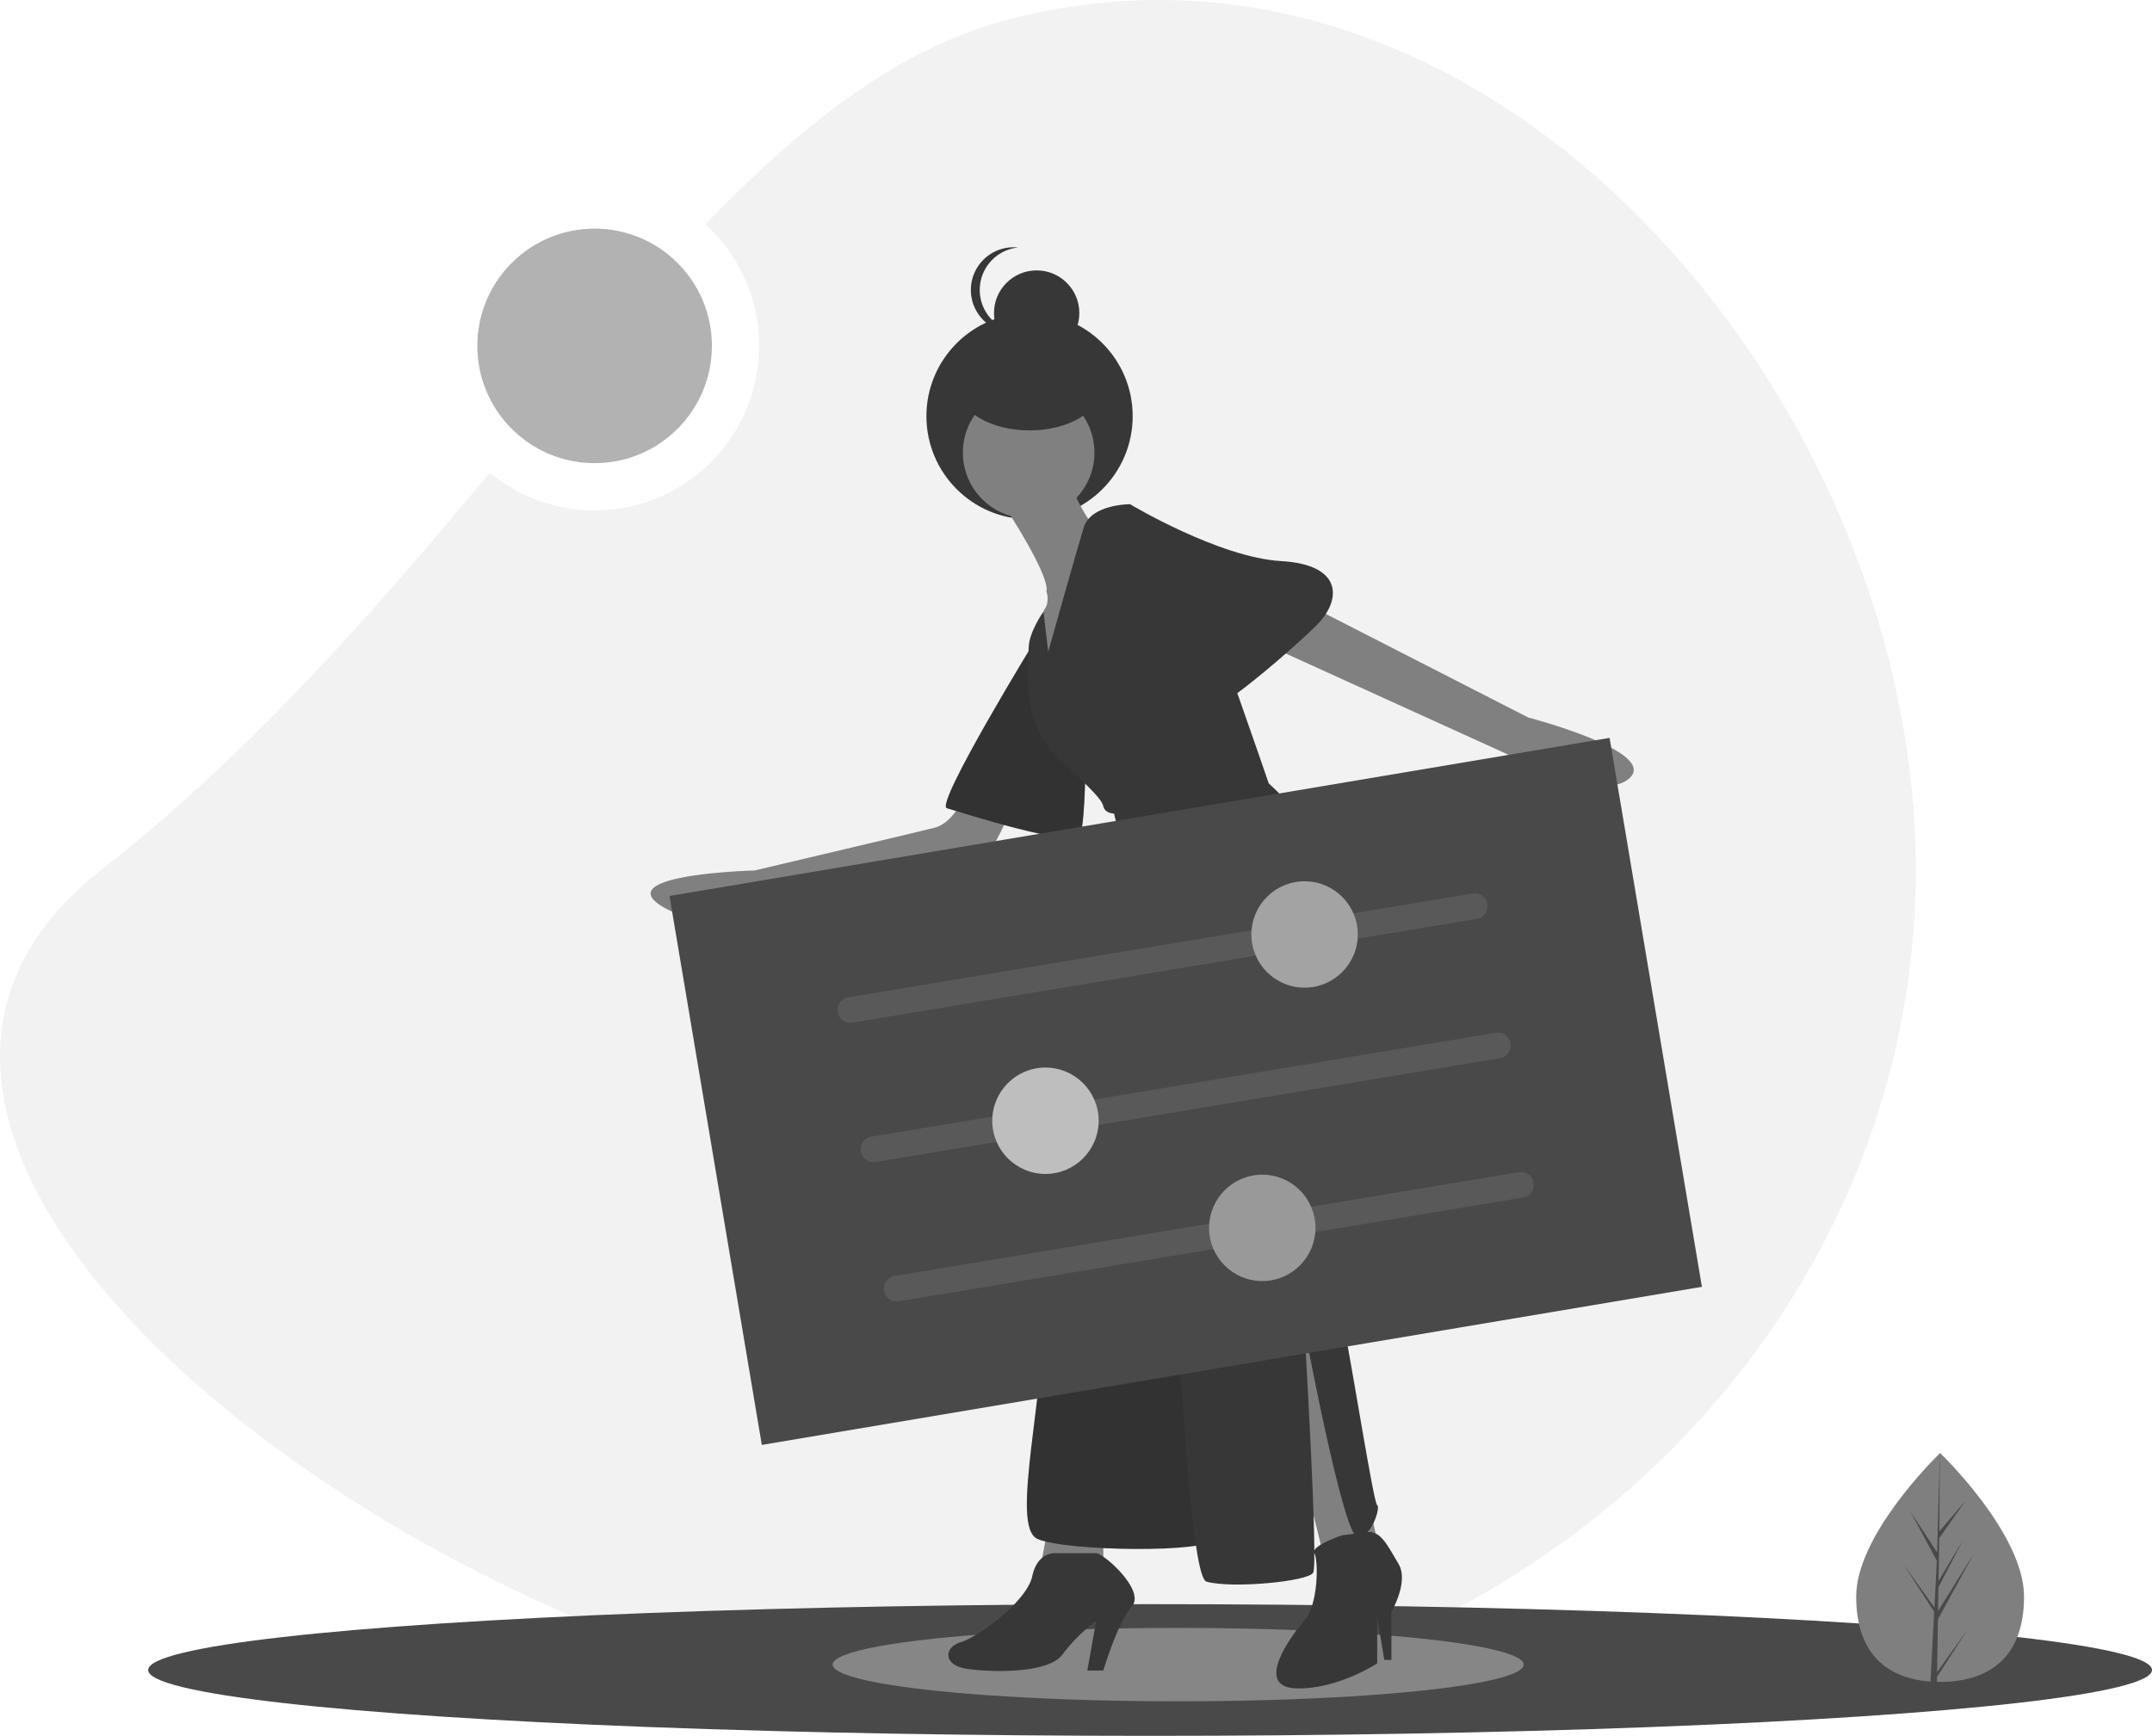 <?xml version="1.0" encoding="UTF-8" standalone="no"?>
<svg
   id="a7e92c1a-e25c-441e-bda8-8af90c7203b5"
   data-name="Layer 1"
   width="996.611"
   height="804"
   viewBox="0 0 996.611 804"
   version="1.1"
   sodipodi:docname="settings_bw.svg"
   inkscape:version="1.2.2 (b0a8486541, 2022-12-01)"
   xmlns:inkscape="http://www.inkscape.org/namespaces/inkscape"
   xmlns:sodipodi="http://sodipodi.sourceforge.net/DTD/sodipodi-0.dtd"
   xmlns="http://www.w3.org/2000/svg"
   xmlns:svg="http://www.w3.org/2000/svg"
   xmlns:rdf="http://www.w3.org/1999/02/22-rdf-syntax-ns#"
   xmlns:cc="http://creativecommons.org/ns#"
   xmlns:dc="http://purl.org/dc/elements/1.1/">
  <defs
     id="defs69" />
  <sodipodi:namedview
     pagecolor="#ffffff"
     bordercolor="#666666"
     borderopacity="1"
     objecttolerance="10"
     gridtolerance="10"
     guidetolerance="10"
     inkscape:pageopacity="0"
     inkscape:pageshadow="2"
     inkscape:window-width="2560"
     inkscape:window-height="1370"
     id="namedview67"
     showgrid="false"
     inkscape:zoom="0.83023483"
     inkscape:cx="486.00707"
     inkscape:cy="580.55863"
     inkscape:window-x="0"
     inkscape:window-y="30"
     inkscape:window-maximized="1"
     inkscape:current-layer="a7e92c1a-e25c-441e-bda8-8af90c7203b5"
     inkscape:showpageshadow="2"
     inkscape:pagecheckerboard="0"
     inkscape:deskcolor="#d1d1d1" />
  <title
     id="title2">settings</title>
  <path
     d="M568.917,56.979c-50.937,13.232-95.866,48.56-140.524,94.905a76.201,76.201,0,0,1-99.835,115.087c-52.456,62.664-109.734,128.911-179.641,183.663-177.995,139.408,188.04,393.655,420,393.655S988.917,668.045,988.917,450.635,792.449-1.09,568.917,56.979Z"
     transform="translate(-101.694 -48)"
     fill="#f2f2f2"
     id="path4"
     style="fill:#f2f2f2" />
  <ellipse
     cx="532.611"
     cy="773.5"
     rx="464"
     ry="30.5"
     fill="#3f3d56"
     id="ellipse6"
     style="fill:#494949" />
  <ellipse
     cx="545.611"
     cy="771"
     rx="160"
     ry="17"
     opacity="0.1"
     id="ellipse8"
     style="opacity:1;fill:#868686;fill-opacity:1" />
  <path
     d="M1039.046,787.506c0,29.271-17.399,39.491-38.865,39.491-.497,0-.994-.007-1.488-.018-.994-.021-1.982-.068-2.955-.136-19.374-1.37-34.422-12.116-34.422-39.337,0-28.166,35.993-63.712,38.704-66.348l.004-.004c.104-.104.157-.154.157-.154S1039.046,758.238,1039.046,787.506Z"
     transform="translate(-101.694 -48)"
     fill="#ffa200"
     id="path10"
     style="fill:#7f7f7f" />
  <path
     d="M998.764,822.518l14.215-19.86-14.251,22.042-.036,2.279c-.994-.021-1.982-.068-2.955-.136l1.531-29.282-.011-.229.025-.039.147-2.769L983.143,772.428l14.33,20.021.036.587,1.155-22.124L986.434,748.079l12.38,18.951,1.205-45.873L1000.023,721v.154l-.2,36.172,12.176-14.341-12.227,17.456-.322,19.81,11.372-19.012-11.418,21.928-.179,11.014L1015.726,767.717l-16.566,30.305Z"
     transform="translate(-101.694 -48)"
     fill="#3f3d56"
     id="path12"
     style="fill:#494949" />
  <circle
     cx="476.793"
     cy="192.764"
     r="47.763"
     fill="#2f2e41"
     id="circle14"
     style="fill:#373737" />
  <polygon
     points="586.73 614.807 612.259 717.744 637.787 713.626 612.259 595.866 586.73 614.807"
     fill="#a0616a"
     id="polygon16"
     style="fill:#808080" />
  <path
     d="M723.011,759.156s-14.538,4.915-12.622,8.222,1.916,23.894-4.672,31.306-23.058,30.469-4.117,31.293,37.881-11.529,37.881-11.529V797.037l3.294,19.764h3.294V794.566s8.235-13.999,3.294-22.234-8.162-15.411-14.375-14.705S723.011,759.156,723.011,759.156Z"
     transform="translate(-101.694 -48)"
     fill="#2f2e41"
     id="path18"
     style="fill:#373737" />
  <polygon
     points="486.263 702.097 482.146 724.332 510.968 724.332 510.968 702.097 486.263 702.097"
     fill="#a0616a"
     id="polygon20"
     style="fill:#808080" />
  <path
     d="M590.428,767.391s-8.235-.824-10.705,10.705-24.705,27.999-32.94,30.469-8.235,10.705,2.47,12.352,37.881,2.47,44.469-6.588a80.723,80.723,0,0,1,15.646-15.646l-4.117,23.058h7.411s6.588-22.234,13.176-29.646-13.176-24.705-16.47-24.705Z"
     transform="translate(-101.694 -48)"
     fill="#2f2e41"
     id="path22"
     style="fill:#373737" />
  <path
     d="M550.077,413.287s-5.764,15.646-15.646,18.117-83.173,19.764-83.173,19.764-64.233,1.647-44.469,15.646,51.88,0,51.88,0,93.879-11.529,101.29-23.881a166.461,166.461,0,0,0,12.352-26.352Z"
     transform="translate(-101.694 -48)"
     fill="#a0616a"
     id="path24"
     style="fill:#808080" />
  <path
     d="M581.37,344.113s-46.939,76.585-41.175,78.232,59.292,18.94,61.762,12.352,2.47-37.057,2.47-37.057Z"
     transform="translate(-101.694 -48)"
     fill="#2f2e41"
     id="path26"
     style="fill:#373737" />
  <path
     d="M581.37,344.113s-46.939,76.585-41.175,78.232,59.292,18.94,61.762,12.352,2.47-37.057,2.47-37.057Z"
     transform="translate(-101.694 -48)"
     opacity="0.1"
     id="path28" />
  <path
     d="M703.247,325.996,809.479,380.347s60.115,15.646,46.939,27.999-55.998-10.705-55.998-10.705L682.66,344.113Z"
     transform="translate(-101.694 -48)"
     fill="#a0616a"
     id="path30"
     style="fill:#808080" />
  <path
     d="M567.37,283.174s20.587,31.293,18.94,38.704c0,0,1.647,4.941-.824,8.235s-1.647,23.058-1.647,23.058l8.235,11.529,10.705-35.41,4.941-37.881s-11.117-15.235-9.47-22.646S567.37,283.174,567.37,283.174Z"
     transform="translate(-101.694 -48)"
     fill="#a0616a"
     id="path32"
     style="fill:#808080" />
  <path
     d="M632.427,461.05s-46.116,123.525-46.116,177.875-17.293,116.113-4.117,121.878,79.879,6.588,81.526,0-8.235-274.225-13.176-284.93S632.427,461.05,632.427,461.05Z"
     transform="translate(-101.694 -48)"
     fill="#2f2e41"
     id="path34"
     style="fill:#373737" />
  <path
     d="M632.427,461.05s-46.116,123.525-46.116,177.875-17.293,116.113-4.117,121.878,79.879,6.588,81.526,0-8.235-274.225-13.176-284.93S632.427,461.05,632.427,461.05Z"
     transform="translate(-101.694 -48)"
     opacity="0.1"
     id="path36" />
  <circle
     cx="476.381"
     cy="209.646"
     r="30.469"
     fill="#a0616a"
     id="circle38"
     style="fill:#808080" />
  <path
     d="M587.134,349.878l-2.205-18.584s-6.853,9.526-6.853,16.937-4.117,33.763,13.176,50.233,20.587,19.764,21.411,23.058,4.941,3.294,4.941,3.294L641.485,521.165s7.411,256.108,18.94,259.402,46.939,0,49.41-4.117-4.117-113.643-4.117-113.643,18.117,97.173,24.705,97.173,10.705-13.999,9.058-14.823-11.529-64.233-15.646-83.997-2.47-186.934-2.47-186.934,13.176-21.411-32.116-63.409c0,0-28.822-83.997-30.469-83.997s-33.763-45.292-33.763-45.292-18.117,0-21.411,10.705S587.134,349.878,587.134,349.878Z"
     transform="translate(-101.694 -48)"
     fill="#2f2e41"
     id="path40"
     style="fill:#373737" />
  <path
     d="M615.133,288.115l9.882-6.588s41.175,24.705,69.997,26.352,27.999,18.117,16.47,29.646S654.661,388.582,653.014,378.7,615.133,288.115,615.133,288.115Z"
     transform="translate(-101.694 -48)"
     fill="#2f2e41"
     id="path42"
     style="fill:#373737" />
  <ellipse
     cx="476.793"
     cy="179.588"
     rx="32.94"
     ry="19.764"
     fill="#2f2e41"
     id="ellipse44"
     style="fill:#373737" />
  <circle
     cx="480.087"
     cy="145.001"
     r="19.764"
     fill="#2f2e41"
     id="circle46"
     style="fill:#373737" />
  <path
     d="M555.43,182.296a19.766,19.766,0,0,1,17.705-19.657,19.982,19.982,0,0,0-2.059-.107,19.764,19.764,0,0,0,0,39.528,19.982,19.982,0,0,0,2.059-.107A19.766,19.766,0,0,1,555.43,182.296Z"
     transform="translate(-101.694 -48)"
     fill="#2f2e41"
     id="path48"
     style="fill:#373737" />
  <rect
     x="430.066"
     y="424.588"
     width="441.479"
     height="257.824"
     transform="translate(-184.484 67.61) rotate(-9.547)"
     fill="#3f3d56"
     id="rect50"
     style="fill:#494949" />
  <path
     d="M785.613,473.581l-289.133,48.097a5.947,5.947,0,1,1-1.952-11.733l289.133-48.097a5.947,5.947,0,0,1,1.952,11.733Z"
     transform="translate(-101.694 -48)"
     fill="#ffa200"
     opacity="0.3"
     id="path52"
     style="fill:#7f7f7f" />
  <circle
     cx="604.165"
     cy="432.82"
     r="24.638"
     fill="#ffa200"
     id="circle54"
     style="fill:#a3a3a3;fill-opacity:1" />
  <path
     d="M796.348,538.112l-289.133,48.097a5.947,5.947,0,1,1-1.952-11.733l289.133-48.097a5.947,5.947,0,0,1,1.952,11.733Z"
     transform="translate(-101.694 -48)"
     fill="#ffa200"
     opacity="0.3"
     id="path56"
     style="fill:#7f7f7f" />
  <circle
     cx="484.161"
     cy="519.099"
     r="24.638"
     fill="#ffa200"
     id="circle58"
     style="fill:#bebebe;fill-opacity:1" />
  <path
     d="M807.083,602.644l-289.133,48.097a5.947,5.947,0,1,1-1.952-11.733l289.133-48.097a5.947,5.947,0,1,1,1.952,11.733Z"
     transform="translate(-101.694 -48)"
     fill="#ffa200"
     opacity="0.3"
     id="path60"
     style="fill:#7f7f7f" />
  <circle
     cx="584.569"
     cy="568.713"
     r="24.638"
     fill="#ffa200"
     id="circle62"
     style="fill:#999;fill-opacity:1" />
  <circle
     cx="275.37"
     cy="160.201"
     r="54.315"
     fill="#ff6584"
     id="circle64"
     style="fill:#b2b2b2" />
</svg>
